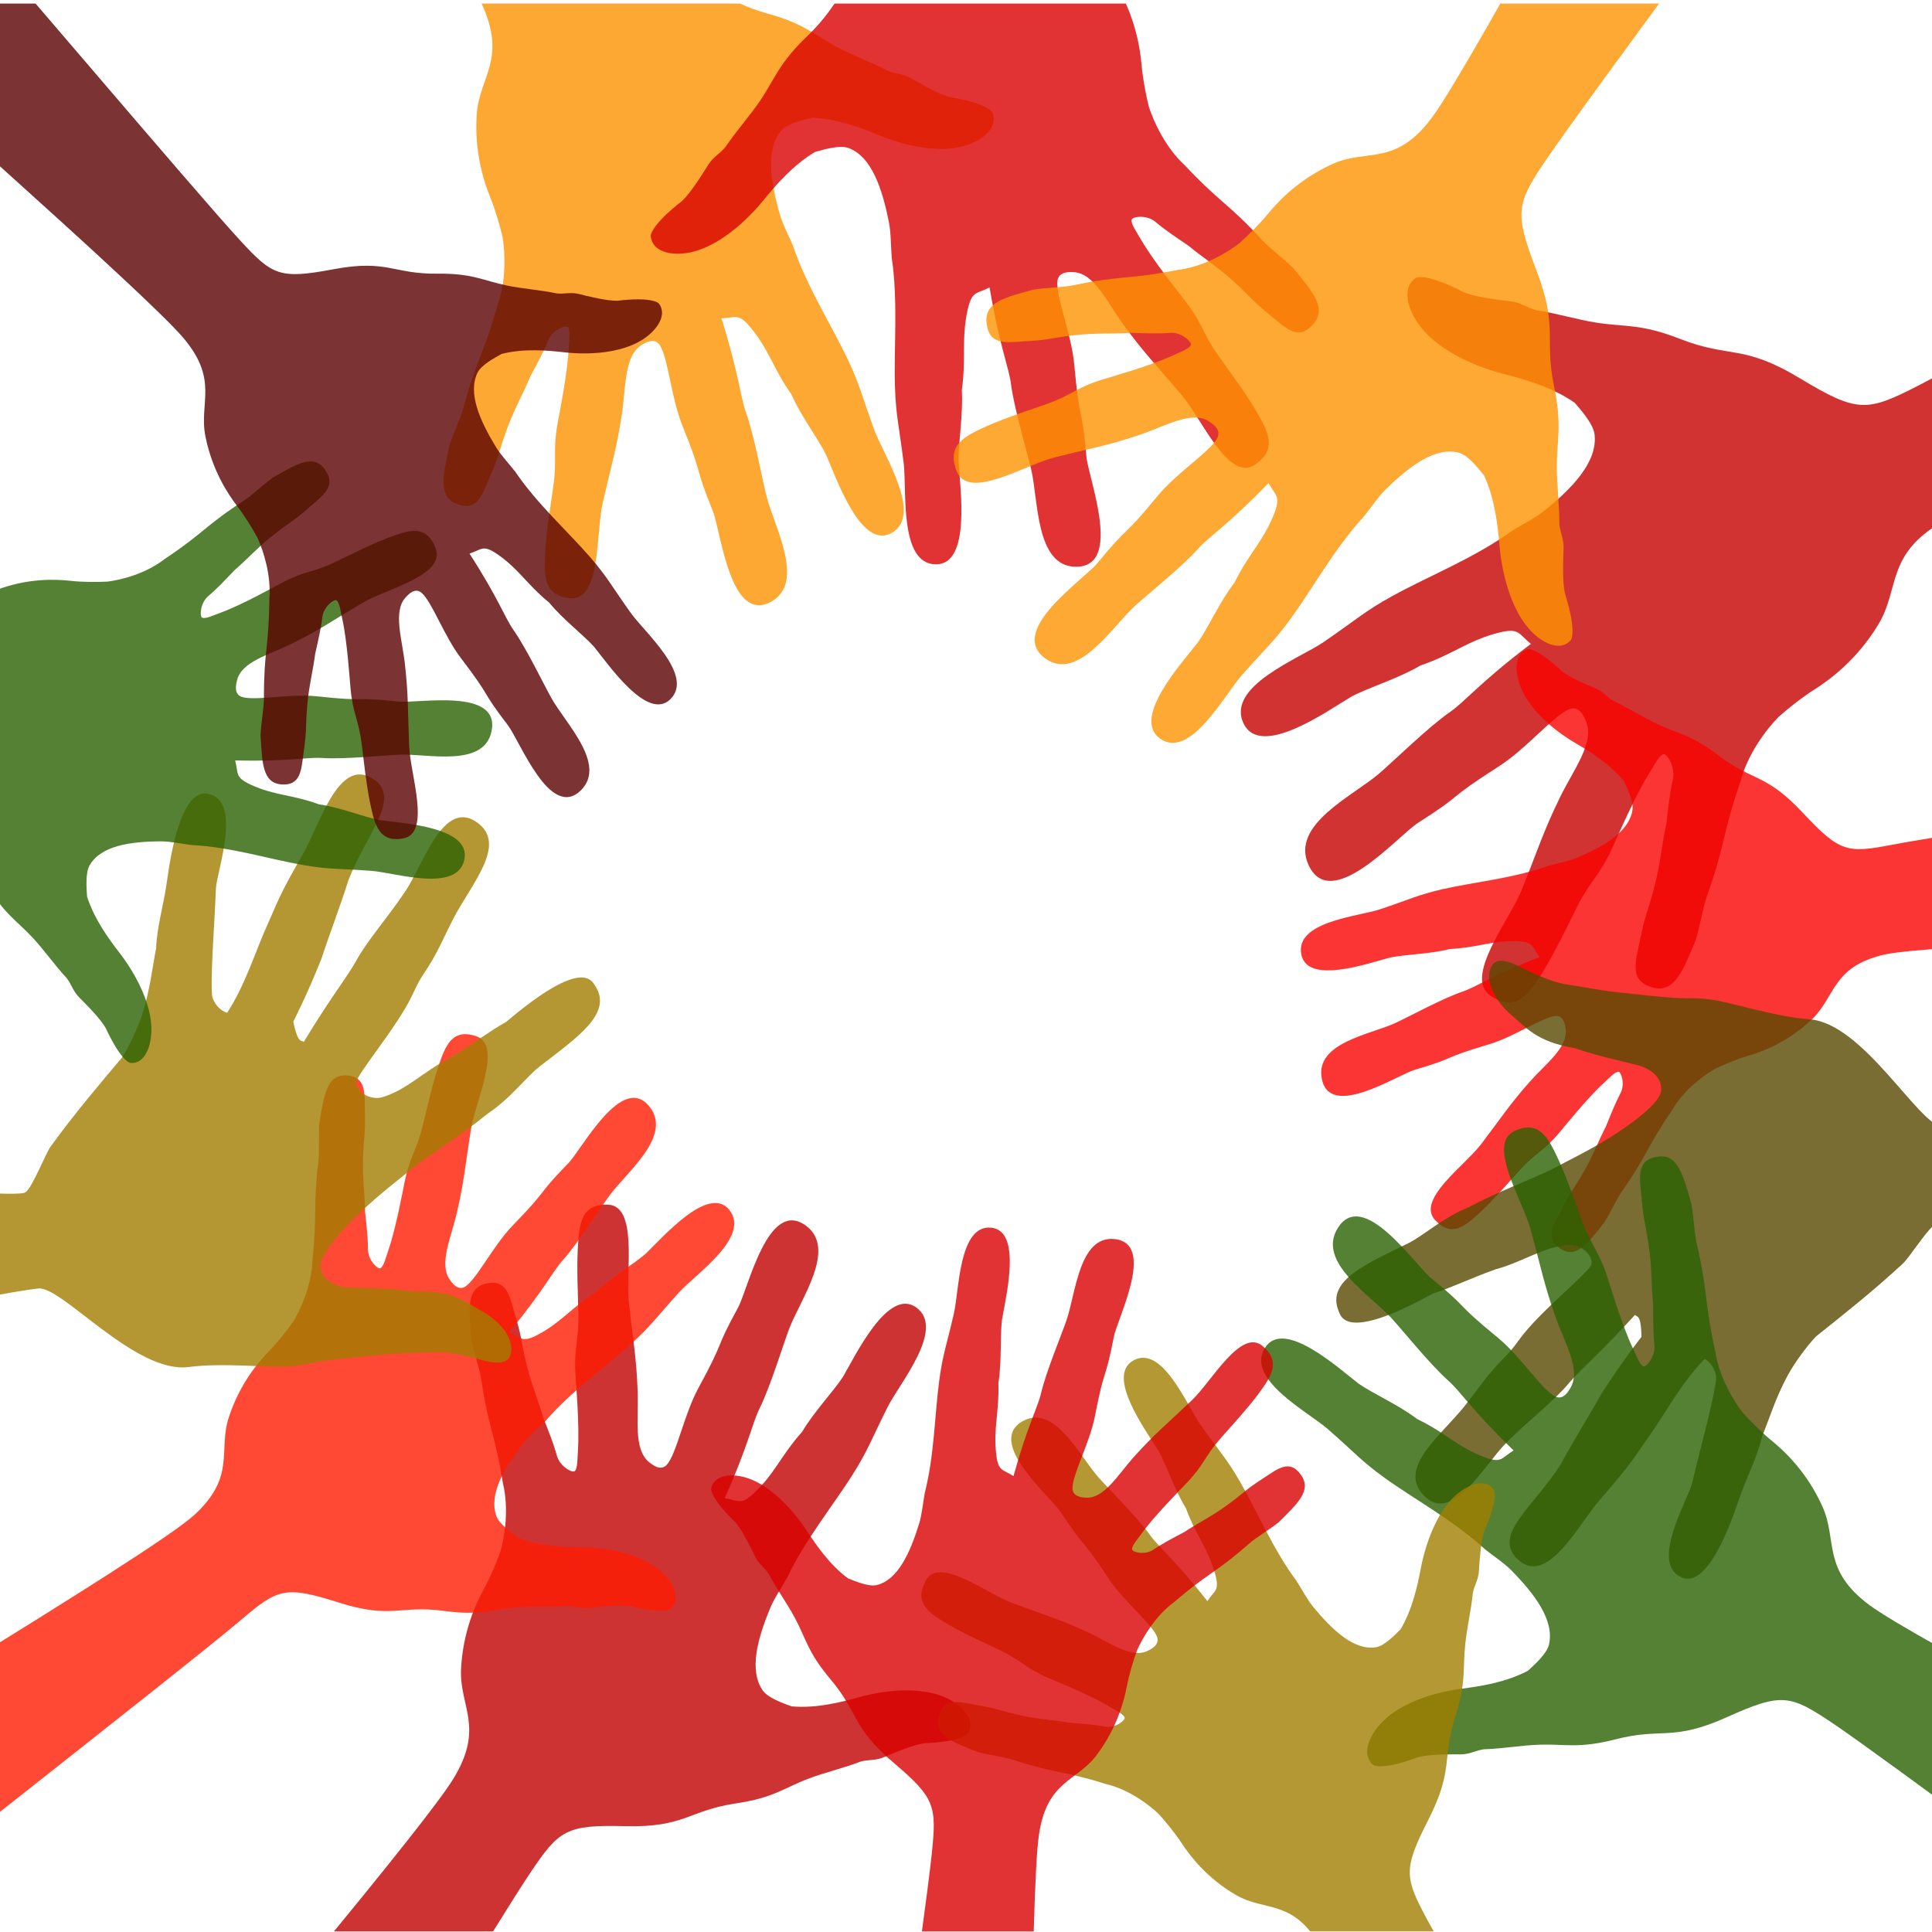 <?xml version="1.0" encoding="utf-8"?>
<!-- Generator: Adobe Illustrator 15.1.0, SVG Export Plug-In  -->
<!DOCTYPE svg PUBLIC "-//W3C//DTD SVG 1.1//EN" "http://www.w3.org/Graphics/SVG/1.1/DTD/svg11.dtd">
<svg version="1.1"
	 xmlns="http://www.w3.org/2000/svg" xmlns:xlink="http://www.w3.org/1999/xlink" xmlns:a="http://ns.adobe.com/AdobeSVGViewerExtensions/3.0/"
	 x="0px" y="0px" width="512px" height="512px" viewBox="205.008 229.449 512 512" enable-background="new 205.008 229.449 512 512"
	 xml:space="preserve">
<defs>
</defs>
<g>
	<defs>
		<rect id="SVGID_1_" x="81.528" y="230.398" width="714.972" height="510.882"/>
	</defs>
	<clipPath id="SVGID_16_">
		<use xlink:href="#SVGID_1_"  overflow="visible"/>
	</clipPath>
	<g opacity="0.8" clip-path="url(#SVGID_16_)">
		<g>
			<defs>
				<rect id="SVGID_15_" x="533.834" y="266.041" width="319.436" height="229.038"/>
			</defs>
			<clipPath id="SVGID_17_">
				<use xlink:href="#SVGID_15_"  overflow="visible"/>
			</clipPath>
			<path clip-path="url(#SVGID_17_)" fill="#C60000" d="M853.27,314.173c-40.521,16.033-119.266,45.43-133.263,53.4
				c-15.298,8.702-11.484,17.826-17.169,27.278c-5.7,9.455-12.938,14.767-17.094,17.391c-3.063,1.932-6.899,4.973-9.384,7.181
				c-3.339,3.417-8.201,9.824-10.154,17.251c-4.993,14.586-3.8,16.132-8.926,30.509c-0.914,2.559-1.821,7.908-2.885,11.409
				c-3.451,8.236-5.688,14.214-11.519,12.52c-6.095-1.768-4.479-6.574-3.315-12.239c1.702-8.277,1.998-7.006,4.101-15.307
				c1.378-5.452,1.76-10.275,2.936-15.769c0.487-4.168,0.921-8.19,1.742-11.813c0.75-3.341-1.612-6.856-2.481-6.679
				c-1.155,0.242-2.534,3.05-3.732,4.962c-3.837,6.081-8.704,17.444-9.912,20.053c-3.377,7.32-5.686,8.362-9.234,15.37
				c-2.385,4.716-5.536,11.422-8.791,16.806c-3.91,6.457-7.178,11.173-13.954,6.997c-7.738-4.774,4.797-20.09,8.083-28.29
				c4.447-11.121,5.616-15.228,10.108-24.465c3.559-7.325,9.233-14.459,6.898-20.127c-0.54-1.296-1.771-4.154-4.271-3.275
				c-4.083,1.44-11.42,10.483-18.891,15.249c-14.295,9.101-8.738,6.909-21.305,14.892c-5.292,3.322-23.084,24.174-29.063,11.225
				c-4.932-10.688,11.769-18.302,18.672-24.231c3.882-3.338,12.966-12.27,18.795-16.32c3.987-2.764,7.965-7.861,21.451-18.077
				c-3.281-2.567-2.982-4.342-8.444-2.975c-8.144,2.023-12.017,5.706-20.818,8.709c-5.879,3.469-13.624,5.785-18.235,8.209
				c-6.409,3.811-24.138,16.543-28.646,7.166c-4.745-9.896,14.814-17.204,21.164-21.548c8.584-5.872,10.856-8.141,18.085-12.14
				c9.708-5.369,21.736-10.039,31.835-17.33c2.884-1.794,6.02-3.299,8.504-5.284c7.624-6.128,14.236-13.025,13.43-20.277
				c-0.314-2.763-3.563-6.445-5.289-8.438c-6.094-4.199-13.237-6.202-18.828-7.626c-8.362-2.124-21.563-7.695-24.944-17.881
				c-0.54-1.64-1.378-5.423,1.604-7.506c0.633-0.445,3.827-0.9,12.871,3.786c1.962,0.761,4.795,1.508,12.408,2.378
				c2.698,0.307,4.338,1.734,6.712,2.331c5.17,0.773,10.861,2.513,15.891,3.297c7.804,1.232,11.626,0.178,22.265,4.336
				c13.293,5.191,16.563,1.256,31.797,10.463c15.24,9.208,17.732,8.826,31.249,1.922c15.271-7.796,80.617-45.346,116.845-65.627
				l0.06,0.053L853.27,314.173z"/>
		</g>
	</g>
	<g opacity="0.8" clip-path="url(#SVGID_16_)">
		<g>
			<defs>
				<rect id="SVGID_14_" x="549.755" y="401.479" width="362.609" height="159.774"/>
			</defs>
			<clipPath id="SVGID_18_">
				<use xlink:href="#SVGID_14_"  overflow="visible"/>
			</clipPath>
			<path clip-path="url(#SVGID_18_)" fill="#F90200" d="M912.365,467.313c-27.012,3.149-49.249,5.732-58.315,7.041
				c-22.854,3.299-135.166,4.554-149.988,8.136c-13.623,3.282-12.594,11.163-18.974,17.184c-6.369,6.009-13.06,8.486-16.817,9.577
				c-2.765,0.804-6.364,2.294-8.749,3.436c-3.277,1.887-8.372,5.731-11.435,11.025c-6.916,10.128-6.317,11.579-13.292,21.518
				c-1.245,1.767-3.065,5.688-4.619,8.153c-4.392,5.569-7.368,9.677-11.51,7.071c-4.33-2.732-2.074-6.074,0.014-10.18
				c3.055-6.001,3.01-4.953,6.374-10.877c2.21-3.895,3.52-7.534,5.575-11.498c1.257-3.109,2.436-6.108,3.816-8.721
				c1.289-2.412,0.199-5.646-0.502-5.699c-0.945-0.077-2.594,1.777-3.918,2.979c-4.241,3.841-10.38,11.502-11.851,13.244
				c-4.146,4.893-6.137,5.178-10.348,9.786c-2.829,3.097-6.667,7.568-10.311,10.983c-4.368,4.103-7.877,7.01-12.225,2.27
				c-4.956-5.408,7.914-14.414,12.17-19.998c5.769-7.575,7.528-10.478,12.93-16.594c4.283-4.847,10.158-9.08,9.546-13.977
				c-0.14-1.114-0.495-3.594-2.607-3.477c-3.443,0.198-11,5.532-17.76,7.521c-12.928,3.819-8.184,3.377-19.548,6.714
				c-4.777,1.379-22.875,13.472-24.763,2.15c-1.558-9.338,12.918-11.478,19.484-14.501c3.688-1.701,12.567-6.557,17.912-8.37
				c3.651-1.241,7.789-4.279,20.332-9.131c-1.993-2.723-1.389-4.017-5.885-4.192c-6.707-0.261-10.46,1.718-17.872,2.057
				c-5.268,1.36-11.722,1.414-15.791,2.248c-5.736,1.5-22.074,7.349-23.579-0.888c-1.583-8.696,15.03-9.947,20.836-11.872
				c7.847-2.605,10.076-3.847,16.488-5.312c8.612-1.964,18.864-2.876,28.178-6.229c2.606-0.743,5.335-1.197,7.668-2.174
				c7.164-3.018,13.709-6.851,14.61-12.629c0.341-2.198-1.396-5.764-2.305-7.679c-3.821-4.606-8.907-7.751-12.914-10.094
				c-5.999-3.513-15.003-10.766-15.474-19.372c-0.075-1.383,0.076-4.485,2.809-5.423c0.581-0.2,3.144,0.163,9.131,5.795
				c1.354,1.03,3.379,2.237,9.064,4.61c2.013,0.845,2.978,2.309,4.682,3.305c3.822,1.749,7.848,4.365,11.556,6.095
				c5.767,2.694,8.927,2.737,16.249,8.327c9.169,6.977,12.511,4.679,22.328,15.186c9.814,10.511,11.809,10.771,23.676,8.477
				c17.041-3.298,134.32-20.576,150.682-23.737c8.45-1.641,25.693-4.322,47.001-7.47L912.365,467.313z"/>
		</g>
	</g>
	<g opacity="0.8" clip-path="url(#SVGID_16_)">
		<g>
			<defs>
				<rect id="SVGID_13_" x="559.139" y="484.065" width="364.6" height="163.769"/>
			</defs>
			<clipPath id="SVGID_19_">
				<use xlink:href="#SVGID_13_"  overflow="visible"/>
			</clipPath>
			<path clip-path="url(#SVGID_19_)" fill="#574900" d="M923.739,536.273c-89.923-9.534-184.85-6.473-204.063-8.251
				c-6.264-0.577-20.911-27.426-35.141-28.448c-9.059-0.646-21.237-4.602-25.693-5.173c-5.454-0.701-5.066-0.168-10.544-0.541
				c-4.883-0.333-7.783-0.76-14.476-1.42c-3.903-0.384-8.418-1.317-12.872-1.984c-3.189-0.479-5.531-1.311-8.541-2.619
				c-4.446-1.923-10.186-5.927-12.13-2.314c-2.173,4.044,1.646,9.901,5.069,12.726c4.17,3.582,6.831,7.251,16.993,8.975
				c5.028,1.747,10.318,2.948,15.193,4.141c0.151,0.037,8.22,1.306,7.677,7.219c-0.305,3.295-8.214,8.979-13.49,12.273
				c-5.693,3.549-10.51,5.824-15.396,8.432c-7.213,3.438-14.186,5.896-22.121,10.089c-7.044,2.898-11.972,7.554-15.978,9.536
				c-11.186,5.535-21.711,9.83-18.502,17.908c0.681,1.711,2.063,8.107,25.002-4.555c4.414-1.355,9.953-4.048,16.632-6.434
				c7.211-1.928,12.753-6.04,19.517-6.505c2.62-0.178,6.174,2.334,5.924,5.035c-0.187,2.016-13.648,12.45-19.113,20.017
				c-3.854,5.325-3.562,3.875-8.376,9.663c-1.18,1.419-4.265,5.639-5.953,7.766c-6.5,8.203-17.987,16.475-11.145,23.83
				c7.534,8.098,15.921-7.726,22.005-13.878c6.306-6.319,12.465-10.813,16.653-15.872c3.847-4.377,7.747-7.387,17.462-18.013
				c0.253,0.79,1.579-0.724,1.678,5.857c0,0-5.097,6.473-10.471,14.854c-3.224,5.778-7.773,13.05-10.952,18.967
				c-7.274,11.419-18.234,18.676-11.357,25.148c7.797,7.33,16.056-9.245,21.722-15.753c8.918-10.243,8.861-10.955,13.215-17.071
				c4.112-5.783,8.537-14.13,14.603-20.307c1.685,0.895,3.035,3.155,3.057,5.165c-0.319,3.261-2.138,10.575-2.743,13.043
				c-0.905,3.719-2.438,9.506-3.621,14.61c-1.006,4.368-11.582,21.694-2.589,25.17c6.234,2.407,11.95-11.765,14.902-20.534
				c2.028-5.988,4.845-11.09,6.208-16.913c1.848-4.486,3.601-10.33,6.788-16.168c1.933-3.55,5.187-7.896,7.52-10.346
				c7.21-5.732,15.246-12.123,22.853-19.151c1.628-1.315,7.02-9.966,9.027-10.728c3.236-1.87,86.123,25.717,157.6,32.751
				c15.18,1.493,29.392,3.079,42.891,4.784L923.739,536.273z"/>
		</g>
	</g>
	<g opacity="0.8" clip-path="url(#SVGID_16_)">
		<g>
			<defs>
				<rect id="SVGID_12_" x="260.024" y="92.283" width="208.35" height="297.562"/>
			</defs>
			<clipPath id="SVGID_20_">
				<use xlink:href="#SVGID_12_"  overflow="visible"/>
			</clipPath>
			<path clip-path="url(#SVGID_20_)" fill="#FE9201" d="M260.024,115.3c20.632,32.632,66.242,101.254,72.656,115.201
				c6.767,14.701-0.692,19.31-1.34,29.339c-0.656,10.036,1.935,17.87,3.645,22.045c1.257,3.09,2.517,7.407,3.216,10.377
				c0.697,4.317,0.991,11.66-1.37,18.169c-3.783,13.413-5.444,13.891-9.028,27.219c-0.641,2.374-2.703,6.789-3.713,9.938
				c-1.67,7.916-3.088,13.515,2.053,15.449c5.37,2.019,6.64-2.385,8.677-7.17c2.979-6.995,2.113-6.227,4.809-13.451
				c1.77-4.746,3.953-8.494,5.9-13.153c1.767-3.323,3.504-6.508,4.755-9.607c1.155-2.861,4.682-4.15,5.223-3.551
				c0.726,0.805,0.301,3.614,0.212,5.669c-0.3,6.55-2.528,17.525-2.976,20.095c-1.265,7.207-0.104,9.223-1.08,16.289
				c-0.659,4.759-1.78,11.387-2.13,17.107c-0.435,6.868-0.451,12.096,6.651,12.724c8.106,0.713,6.744-17.334,8.52-25.132
				c2.412-10.579,3.657-14.219,5.075-23.43c1.126-7.313,0.617-15.627,5.217-18.518c1.059-0.659,3.421-2.08,4.808-0.071
				c2.255,3.274,3.015,13.897,6.063,21.455c5.83,14.45,2.872,9.822,8.014,22.513c2.18,5.314,4.578,30.286,15.568,24.044
				c9.071-5.146,0.716-19.819-1.312-27.925c-1.145-4.555-3.238-16.048-5.447-22.188c-1.513-4.199-1.826-10.101-6.497-24.929
				c3.72-0.091,4.406-1.559,7.713,2.413c4.935,5.923,5.893,10.724,10.812,17.719c2.536,5.745,7.029,11.659,9.179,15.948
				c2.754,6.273,9.24,25.261,17.332,20.835c8.536-4.669-2.07-20.669-4.509-27.309c-3.294-8.979-3.799-11.875-7.058-18.742
				c-4.378-9.217-10.81-19.193-14.488-30.028c-1.2-2.885-2.728-5.695-3.534-8.505c-2.464-8.638-3.789-17.295,0.507-22.174
				c1.635-1.856,5.899-2.779,8.178-3.301c6.619,0.238,12.874,2.652,17.701,4.653c7.208,2.993,19.738,6.097,27.414,0.472
				c1.229-0.901,3.777-3.225,2.652-6.373c-0.233-0.669-2.349-2.746-11.364-4.232c-1.827-0.508-4.284-1.505-10.309-5.013
				c-2.139-1.241-4.065-1.089-6.116-1.94c-4.177-2.249-9.24-4.071-13.321-6.233c-6.356-3.35-8.615-6.198-18.537-8.944
				c-12.4-3.428-12.783-8.087-28.656-9.633c-15.872-1.545-17.501-3.182-23.885-15.601c-7.476-14.552-38.131-81.934-53.942-115.536
				L260.024,115.3z"/>
		</g>
	</g>
	<g opacity="0.8" clip-path="url(#SVGID_16_)">
		<g>
			<defs>
				<rect id="SVGID_11_" x="377.455" width="177.033" height="379.648"/>
			</defs>
			<clipPath id="SVGID_21_">
				<use xlink:href="#SVGID_11_"  overflow="visible"/>
			</clipPath>
			<path clip-path="url(#SVGID_21_)" fill="#DA0000" d="M500.132,0.035c-0.44,20.308-0.857,35.974-1.192,43.395
				c-1.223,27.321-13.849,137.962-13.07,155.987c0.714,16.559,9.543,17.03,14.77,25.727c5.224,8.699,6.513,17.022,6.908,21.623
				c0.295,3.396,1.15,7.9,1.9,10.916c1.373,4.222,4.499,10.968,9.632,15.662c9.604,10.189,11.313,9.804,20.699,20.027
				c1.674,1.824,5.563,4.774,7.933,7.105c5.158,6.295,9.016,10.635,5.292,14.903c-3.905,4.468-7.071,1.13-11.121-2.167
				c-5.915-4.829-4.774-4.559-10.542-9.728c-3.781-3.403-7.476-5.69-11.381-8.926c-3.128-2.116-6.161-4.126-8.719-6.293
				c-2.358-2.005-6.127-1.428-6.334-0.617c-0.282,1.084,1.396,3.397,2.426,5.2c3.296,5.745,10.373,14.516,11.964,16.605
				c4.47,5.861,4.359,8.242,8.502,14.113c2.786,3.956,6.857,9.368,9.822,14.338c3.559,5.96,5.998,10.655-0.096,14.716
				c-6.962,4.637-14.08-12.265-19.287-18.399c-7.05-8.327-9.854-10.988-15.394-18.576c-4.39-6.014-7.778-13.747-13.248-14.073
				c-1.254-0.071-4.033-0.183-4.354,2.302c-0.512,4.052,3.718,13.983,4.464,22.279c1.438,15.867,1.958,10.249,3.203,24.198
				c0.492,5.853,9.883,29.488-2.89,29.292c-10.533-0.161-9.809-17.475-11.723-25.757c-1.082-4.663-4.504-16.028-5.36-22.639
				c-0.582-4.521-3.024-9.982-5.684-25.621c-3.386,1.751-4.675,0.774-5.822,5.972c-1.695,7.758-0.333,12.546-1.527,21.26
				c0.371,6.419-0.934,13.947-0.88,18.862c0.422,6.998,3.359,27.274-5.963,27.28c-9.83,0.005-7.689-19.603-8.565-26.779
				c-1.186-9.699-2.07-12.557-2.314-20.333c-0.323-10.446,0.853-22.589-0.85-34.141c-0.255-3.19-0.183-6.465-0.749-9.393
				c-1.786-8.982-4.59-17.42-10.711-19.686c-2.331-0.86-6.596,0.408-8.883,1.054c-5.84,3.484-10.348,8.734-13.754,12.911
				c-5.112,6.249-14.936,15.21-24.438,13.932c-1.536-0.205-4.886-1.038-5.336-4.424c-0.098-0.713,0.846-3.623,8.268-9.404
				c1.403-1.356,3.154-3.463,6.954-9.589c1.345-2.167,3.148-2.978,4.594-4.759c2.724-4.083,6.432-8.214,9.112-12.167
				c4.16-6.145,4.881-9.819,12.531-17.177c9.563-9.192,7.757-13.574,21.315-22.785c13.554-9.209,14.264-11.482,14.264-25.793
				c0-20.545-7.816-123.546-7.816-143.266c0-8.172,0.03-25.208,0.124-47.205L500.132,0.035z"/>
		</g>
	</g>
	<g opacity="0.8" clip-path="url(#SVGID_16_)">
		<g>
			<defs>
				<rect id="SVGID_10_" x="457.748" y="37.249" width="296.645" height="389.056"/>
			</defs>
			<clipPath id="SVGID_22_">
				<use xlink:href="#SVGID_10_"  overflow="visible"/>
			</clipPath>
			<path clip-path="url(#SVGID_22_)" fill="#FE9301" d="M715.846,37.249c-30.212,46.088-40.677,64.028-56.004,90.246
				c-13.519,23.136-64.851,119.011-75.375,133.144c-9.669,12.975-17.075,8.186-26.08,12.162
				c-8.998,3.983-14.616,9.958-17.463,13.451c-2.104,2.572-5.274,5.708-7.534,7.71c-3.426,2.62-9.663,6.247-16.392,7.041
				c-13.365,2.624-14.547,1.304-27.746,4.082c-2.355,0.49-7.132,0.597-10.318,1.102c-7.636,2.078-13.136,3.324-12.467,8.959
				c0.704,5.894,5.104,5.058,10.184,4.754c7.437-0.435,6.372-0.886,13.869-1.702c4.932-0.531,9.181-0.214,14.106-0.548
				c3.702,0.124,7.259,0.272,10.518,0.015c3.011-0.246,5.738,2.433,5.462,3.208c-0.366,1.038-2.991,1.93-4.817,2.781
				c-5.824,2.719-16.366,5.668-18.801,6.432c-6.827,2.126-8.049,4.117-14.63,6.444c-4.429,1.559-10.689,3.565-15.821,5.844
				c-6.149,2.739-10.698,5.113-7.992,11.969c3.084,7.823,18.117-1.68,25.698-3.604c10.279-2.598,14.012-3.113,22.655-6.01
				c6.857-2.291,13.843-6.568,18.447-3.629c1.056,0.673,3.368,2.212,2.259,4.414c-1.811,3.578-10.688,9.138-15.852,15.41
				c-9.87,11.994-7.202,7.152-15.876,17.703c-3.612,4.446-24.186,18.073-13.743,25.392c8.606,6.039,17.527-8.39,23.625-13.974
				c3.436-3.142,12.449-10.331,16.771-15.183c2.949-3.311,7.929-6.302,18.663-17.401c1.786,3.405,3.364,3.366,1.438,8.243
				c-2.889,7.272-6.621,10.348-10.448,18.1c-3.823,4.969-6.897,11.832-9.638,15.776c-4.191,5.411-17.7,20.097-10.163,25.558
				c7.949,5.763,16.988-11.363,21.64-16.65c6.284-7.15,8.571-8.942,13.036-15.095c5.999-8.257,11.718-18.769,19.443-27.122
				c1.948-2.428,3.691-5.128,5.763-7.162c6.371-6.221,13.274-11.403,19.476-9.658c2.354,0.667,5.109,4.191,6.603,6.058
				c2.816,6.233,3.577,13.121,4.044,18.5c0.696,8.043,3.729,21.048,12.121,25.583c1.343,0.726,4.522,2.016,6.743-0.458
				c0.472-0.526,1.305-3.426-1.525-12.456c-0.393-1.918-0.649-4.648-0.359-11.828c0.104-2.539-0.911-4.255-1.109-6.541
				c0.043-4.894-0.688-10.409-0.676-15.172c0.003-7.409,1.435-10.803-0.718-21.239c-2.68-13.029,1.186-15.518-4.729-30.912
				c-5.904-15.387-5.238-17.64,2.627-29.22c11.283-16.623,70.869-96.547,81.705-112.504c16.705-24.614,24.599-36.236,57.927-94.118
				L715.846,37.249z"/>
		</g>
	</g>
	<g opacity="0.8" clip-path="url(#SVGID_16_)">
		<g>
			<defs>
				<rect id="SVGID_9_" x="243.315" y="548.693" width="218.812" height="280.756"/>
			</defs>
			<clipPath id="SVGID_23_">
				<use xlink:href="#SVGID_9_"  overflow="visible"/>
			</clipPath>
			<path clip-path="url(#SVGID_23_)" fill="#C20000" d="M243.315,802.114c24.984-30.657,74.265-88.86,81.881-101.35
				c8.314-13.646,1.505-19.083,1.997-29.021c0.493-9.94,3.924-17.338,6.078-21.248c1.591-2.883,3.314-6.972,4.334-9.81
				c1.175-4.165,2.295-11.35,0.709-18.04c-2.211-13.645-3.79-14.311-5.807-27.855c-0.355-2.414-1.892-7.006-2.531-10.215
				c-0.745-7.989-1.507-13.671,3.768-14.95c5.51-1.342,6.263,3.145,7.723,8.093c2.144,7.243,1.375,6.375,3.21,13.811
				c1.206,4.883,2.929,8.83,4.314,13.651c1.371,3.477,2.714,6.821,3.592,10.02c0.806,2.952,4.133,4.645,4.738,4.117
				c0.802-0.707,0.703-3.517,0.847-5.551c0.445-6.478-0.504-17.536-0.658-20.123c-0.425-7.236,0.942-9.08,0.779-16.153
				c-0.107-4.754-0.455-11.407-0.164-17.078c0.353-6.803,0.927-11.95,7.986-11.712c8.052,0.28,4.67,17.863,5.537,25.743
				c1.178,10.692,1.989,14.429,2.345,23.667c0.286,7.321-1.161,15.436,3.039,18.83c0.963,0.777,3.132,2.46,4.721,0.65
				c2.581-2.947,4.534-13.306,8.383-20.37c7.366-13.511,3.938-9.314,10.424-21.178c2.749-4.963,7.928-29.233,18.036-21.77
				c8.338,6.152-1.531,19.578-4.445,27.308c-1.644,4.343-5.001,15.395-7.869,21.166c-1.961,3.944-2.941,9.714-9.205,23.73
				c3.65,0.541,4.153,2.065,7.856-1.444c5.523-5.225,7.003-9.835,12.638-16.12c3.146-5.344,8.23-10.613,10.829-14.579
				c3.416-5.844,11.95-23.729,19.405-18.407c7.86,5.62-4.376,20.08-7.524,26.32c-4.255,8.433-5.083,11.223-9.062,17.584
				c-5.343,8.535-12.795,17.576-17.641,27.782c-1.505,2.701-3.326,5.276-4.435,7.94c-3.404,8.206-5.686,16.554-2.01,21.875
				c1.401,2.02,5.491,3.443,7.673,4.229c6.533,0.566,12.96-1.062,17.925-2.447c7.438-2.077,20.108-3.618,27.02,2.843
				c1.114,1.034,3.351,3.622,1.893,6.584c-0.31,0.632-2.619,2.418-11.66,2.797c-1.853,0.278-4.382,0.961-10.705,3.685
				c-2.239,0.967-4.118,0.58-6.229,1.174c-4.372,1.705-9.551,2.893-13.814,4.525c-6.62,2.532-9.168,5.063-19.24,6.558
				c-12.576,1.883-13.485,6.422-29.271,6.025c-15.781-0.392-17.57,1.023-25.253,12.467c-8.674,12.928-44.065,71.516-63.906,103.581
				l-0.071-0.01L243.315,802.114z"/>
		</g>
	</g>
	<g opacity="0.8" clip-path="url(#SVGID_16_)">
		<g>
			<defs>
				<rect id="SVGID_8_" x="73.024" y="503.506" width="326.567" height="287.52"/>
			</defs>
			<clipPath id="SVGID_24_">
				<use xlink:href="#SVGID_8_"  overflow="visible"/>
			</clipPath>
			<path clip-path="url(#SVGID_24_)" fill="#FF1C01" d="M73.024,753.869c23.24-17.053,42.374-31.074,50.05-37.035
				c19.34-15.008,121.786-75.03,133.631-86.09c10.878-10.15,6.059-16.854,8.949-25.712c2.895-8.855,7.816-14.637,10.728-17.61
				c2.144-2.183,4.713-5.438,6.337-7.734c2.081-3.455,4.866-9.654,5.078-16.113c1.362-12.917,0.102-13.935,1.61-26.715
				c0.271-2.271,0.013-6.825,0.232-9.899c1.29-7.41,2.002-12.745,7.086-12.521c5.312,0.238,4.887,4.485,4.988,9.344
				c0.153,7.108-0.328,6.125-0.505,13.321c-0.109,4.737,0.482,8.761,0.548,13.479c0.375,3.504,0.77,6.882,0.776,10
				c0.006,2.883,2.598,5.286,3.271,4.965c0.901-0.424,1.505-2.989,2.129-4.79c2-5.74,3.867-15.993,4.363-18.359
				c1.397-6.658,3.089-7.975,4.679-14.4c1.075-4.333,2.398-10.44,4.063-15.484c1.988-6.062,3.779-10.564,10.099-8.493
				c7.209,2.362-0.173,17.375-1.334,24.731c-1.565,9.975-1.757,13.56-3.709,22.002c-1.541,6.694-4.852,13.652-1.886,17.823
				c0.676,0.961,2.222,3.045,4.103,1.826c3.063-1.984,7.378-10.839,12.602-16.215c9.985-10.277,5.849-7.381,14.639-16.403
				c3.705-3.771,14.361-24.35,21.66-14.956c6.019,7.755-6.207,17.305-10.743,23.519c-2.556,3.502-8.312,12.605-12.325,17.074
				c-2.745,3.054-5.047,8.011-14.167,19.041c3.165,1.448,3.248,2.953,7.462,0.753c6.277-3.273,8.748-7.056,15.387-11.253
				c4.158-4.007,10.061-7.439,13.378-10.339c4.526-4.385,16.648-18.316,22.076-11.545c5.724,7.146-8.897,17.005-13.278,21.816
				c-5.924,6.508-7.361,8.81-12.524,13.516c-6.932,6.316-15.896,12.526-22.792,20.489c-2.022,2.044-4.302,3.896-5.962,6.013
				c-5.093,6.519-9.208,13.474-7.197,19.248c0.764,2.191,4.111,4.552,5.885,5.841c5.774,2.22,11.983,2.438,16.815,2.49
				c7.233,0.079,19.063,2.007,23.729,9.661c0.746,1.229,2.131,4.158,0.083,6.453c-0.434,0.484-2.962,1.493-11.227-0.539
				c-1.747-0.228-4.197-0.278-10.583,0.531c-2.267,0.275-3.869-0.564-5.92-0.586c-4.374,0.4-9.35,0.116-13.603,0.463
				c-6.61,0.55-9.537,2.172-19.009,0.885c-11.836-1.601-13.772,2.265-27.949-2.233c-14.172-4.502-16.127-3.694-25.895,4.638
				c-14.007,11.958-113.129,89.292-126.584,100.772c-6.952,5.938-21.456,17.427-39.461,31.487L73.024,753.869z"/>
		</g>
	</g>
	<g opacity="0.8" clip-path="url(#SVGID_16_)">
		<g>
			<defs>
				<rect id="SVGID_7_" x="8.034" y="434.677" width="355.976" height="169.331"/>
			</defs>
			<clipPath id="SVGID_25_">
				<use xlink:href="#SVGID_7_"  overflow="visible"/>
			</clipPath>
			<path clip-path="url(#SVGID_25_)" fill="#A17D00" d="M13.468,604.008c89.987-8.797,182.506-30.957,201.684-33.097
				c6.25-0.702,25.702,22.678,39.852,20.809c9.005-1.191,21.696,0.225,26.179-0.107c5.476-0.418,4.993-0.86,10.442-1.603
				c4.849-0.667,7.779-0.825,14.465-1.532c3.901-0.407,8.502-0.399,12.99-0.651c3.225-0.175,5.681,0.171,8.883,0.845
				c4.725,0.993,11.108,3.755,12.328-0.181c1.37-4.406-3.49-9.377-7.376-11.455c-4.772-2.674-8.07-5.735-18.367-5.371
				c-5.264-0.7-10.674-0.807-15.686-0.996c-0.152-0.004-8.306,0.38-8.892-5.528c-0.326-3.286,6.351-10.46,10.907-14.752
				c4.907-4.638,9.205-7.842,13.5-11.382c6.429-4.832,12.796-8.649,19.786-14.362c6.352-4.263,10.316-9.819,13.858-12.573
				c9.926-7.694,19.44-14.028,14.761-21.299c-0.991-1.543-3.555-7.537-23.656,9.513c-4.075,2.217-9,5.976-15.093,9.67
				c-6.711,3.341-11.369,8.491-17.909,10.317c-2.545,0.697-6.492-1.044-6.765-3.746c-0.199-2.016,11.027-14.967,14.958-23.486
				c2.761-6,2.752-4.522,6.386-11.166c0.887-1.632,3.111-6.389,4.365-8.82c4.818-9.356,14.521-19.786,6.413-25.625
				c-8.923-6.415-14.153,10.789-18.946,18.061c-4.991,7.466-10.173,13.112-13.334,18.925c-2.937,5.069-6.188,8.807-13.717,21.186
				c-0.391-0.72-1.415,1.035-2.751-5.398c0,0,3.777-7.38,7.462-16.688c2.058-6.317,5.147-14.363,7.15-20.809
				c4.965-12.668,14.343-21.995,6.372-26.955c-9.034-5.619-13.994,12.31-18.317,19.834c-6.804,11.843-6.619,12.528-9.731,19.407
				c-2.938,6.5-5.697,15.585-10.475,22.868c-1.819-0.546-3.577-2.488-3.976-4.455c-0.303-3.258,0.098-10.797,0.224-13.346
				c0.183-3.825,0.592-9.81,0.779-15.059c0.167-4.481,7.256-23.61-2.227-25.205c-6.569-1.103-9.486,13.954-10.729,23.148
				c-0.851,6.278-2.646,11.853-2.883,17.839c-0.961,4.773-1.574,10.86-3.596,17.226c-1.222,3.874-3.591,8.793-5.409,11.663
				c-5.988,7.079-12.663,14.97-18.789,23.395c-1.349,1.617-5,11.189-6.828,12.342c-2.816,2.489-89.325-7.833-160.762-0.302
				c-15.161,1.598-29.402,2.911-42.964,3.963L13.468,604.008z"/>
		</g>
	</g>
	<g opacity="0.8" clip-path="url(#SVGID_16_)">
		<g>
			<defs>
				<rect id="SVGID_6_" x="539.23" y="528.239" width="278.467" height="231.864"/>
			</defs>
			<clipPath id="SVGID_26_">
				<use xlink:href="#SVGID_6_"  overflow="visible"/>
			</clipPath>
			<path clip-path="url(#SVGID_26_)" fill="#2A6201" d="M817.697,719.127c-33.242-18.181-105.109-55.316-117.222-64.281
				c-12.778-9.456-8.43-17.189-12.551-26.265c-4.114-9.074-10.037-14.613-13.483-17.408c-2.54-2.069-5.653-5.211-7.653-7.454
				c-2.625-3.419-6.317-9.675-7.304-16.53c-2.957-13.585-1.735-14.833-4.843-28.243c-0.554-2.39-0.813-7.269-1.404-10.514
				c-2.248-7.741-3.629-13.33-9.01-12.455c-5.636,0.917-4.679,5.389-4.22,10.578c0.668,7.586,1.063,6.484,2.091,14.128
				c0.679,5.025,0.521,9.381,0.999,14.415c0.015,3.779-0.011,7.427,0.342,10.751c0.34,3.07-2.138,5.953-2.894,5.702
				c-1.012-0.34-1.951-3.003-2.83-4.843c-2.805-5.861-5.986-16.545-6.805-19.012c-2.262-6.915-4.214-8.092-6.663-14.748
				c-1.656-4.478-3.78-10.817-6.142-15.984c-2.839-6.204-5.263-10.777-11.751-7.784c-7.404,3.416,2.22,18.484,4.312,26.168
				c2.841,10.43,3.462,14.23,6.524,22.974c2.436,6.941,6.775,13.935,4.106,18.748c-0.606,1.104-2.013,3.521-4.158,2.461
				c-3.495-1.731-9.123-10.626-15.316-15.691c-11.839-9.701-7.099-7.139-17.512-15.652c-4.389-3.547-18.15-24.134-24.826-13.208
				c-5.499,9.005,8.638,17.643,14.201,23.698c3.129,3.409,10.33,12.39,15.124,16.643c3.278,2.91,6.316,7.901,17.319,18.507
				c-3.201,1.939-3.113,3.56-7.856,1.74c-7.072-2.699-10.154-6.423-17.718-10.069c-4.894-3.744-11.579-6.66-15.454-9.335
				c-5.337-4.104-19.872-17.427-24.856-9.533c-5.268,8.32,11.468,16.993,16.697,21.574c7.063,6.187,8.864,8.46,14.918,12.828
				c8.126,5.858,18.392,11.357,26.668,18.971c2.399,1.924,5.045,3.611,7.063,5.662c6.185,6.309,11.384,13.198,9.919,19.595
				c-0.558,2.436-3.845,5.371-5.588,6.956c-5.882,3.087-12.474,4.101-17.616,4.759c-7.688,0.984-20.066,4.521-24.133,13.249
				c-0.655,1.404-1.784,4.699,0.662,6.889c0.52,0.461,3.332,1.221,11.896-1.975c1.826-0.469,4.435-0.821,11.334-0.768
				c2.443,0.02,4.051-1.077,6.239-1.353c4.696-0.124,9.968-1.053,14.539-1.203c7.103-0.245,10.411,1.11,20.348-1.438
				c12.416-3.188,14.933,0.683,29.499-5.873c14.565-6.563,16.749-5.953,28.119,1.697c13.334,8.972,71.566,52.469,101.068,73.903
				L817.697,719.127z"/>
		</g>
	</g>
	<g opacity="0.8" clip-path="url(#SVGID_16_)">
		<g>
			<defs>
				<rect id="SVGID_5_" x="449.196" y="589.271" width="219.908" height="318.304"/>
			</defs>
			<clipPath id="SVGID_27_">
				<use xlink:href="#SVGID_5_"  overflow="visible"/>
			</clipPath>
			<path clip-path="url(#SVGID_27_)" fill="#A07E00" d="M627.362,907.575c-8.169-16.085-14.412-28.535-17.262-34.489
				c-10.492-21.921-47.007-114.143-55.17-127.895c-7.503-12.638-14.611-9.06-22.34-13.526c-7.739-4.476-12.238-10.407-14.482-13.83
				c-1.647-2.526-4.208-5.664-6.06-7.684c-2.839-2.694-8.117-6.58-14.098-7.953c-11.787-3.687-12.965-2.617-24.596-6.421
				c-2.071-0.677-6.355-1.245-9.182-2.018c-6.675-2.612-11.516-4.286-10.392-9.292c1.178-5.237,5.063-4.045,9.608-3.267
				c6.648,1.131,5.648,1.425,12.328,2.895c4.383,0.963,8.235,1.107,12.646,1.897c3.334,0.252,6.552,0.468,9.465,1.024
				c2.686,0.515,5.388-1.626,5.214-2.351c-0.234-0.97-2.521-2.032-4.083-2.985c-4.99-3.018-14.198-6.717-16.32-7.637
				c-5.953-2.588-6.869-4.503-12.57-7.245c-3.841-1.85-9.295-4.265-13.697-6.829c-5.28-3.072-9.156-5.654-6.088-11.561
				c3.498-6.735,16.155,3.302,22.797,5.779c9.009,3.358,12.325,4.19,19.83,7.651c5.962,2.742,11.851,7.285,16.271,5.091
				c1.008-0.503,3.235-1.659,2.438-3.751c-1.301-3.396-8.767-9.279-12.834-15.431c-7.775-11.781-5.824-7.148-12.648-17.508
				c-2.838-4.355-20.094-18.652-10.023-24.21c8.309-4.587,15.004,9.287,19.974,14.911c2.803,3.166,10.25,10.526,13.688,15.318
				c2.35,3.278,6.551,6.459,15.185,17.507c1.916-2.884,3.335-2.691,2.053-7.272c-1.921-6.834-5-9.965-7.718-17.32
				c-2.982-4.853-5.114-11.332-7.218-15.154c-3.264-5.282-14.062-19.833-6.774-24.004c7.686-4.399,14.234,11.899,17.933,17.123
				c4.988,7.059,6.88,8.894,10.331,14.873c4.636,8.024,8.812,18.052,14.984,26.331c1.537,2.385,2.852,4.977,4.522,7.016
				c5.162,6.229,10.895,11.574,16.633,10.619c2.182-0.369,4.99-3.271,6.508-4.8c3.111-5.336,4.434-11.458,5.35-16.251
				c1.38-7.169,5.306-18.574,13.279-21.824c1.284-0.526,4.259-1.376,6.027,1.082c0.378,0.513,0.865,3.212-2.524,11.05
				c-0.528,1.692-1.019,4.121-1.42,10.606c-0.144,2.302-1.212,3.74-1.606,5.779c-0.412,4.416-1.584,9.301-2.018,13.594
				c-0.68,6.666,0.299,9.863-2.607,19.043c-3.625,11.47-0.374,14.09-7.119,27.355c-6.751,13.267-6.35,15.355-0.351,26.556
				c8.615,16.08,57.919,93.17,66.188,108.604c3.424,6.392,10.541,19.732,19.69,36.992L627.362,907.575z"/>
		</g>
	</g>
	<g opacity="0.8" clip-path="url(#SVGID_16_)">
		<g>
			<defs>
				<rect id="SVGID_4_" x="393.459" y="554.771" width="157.338" height="394.481"/>
			</defs>
			<clipPath id="SVGID_28_">
				<use xlink:href="#SVGID_4_"  overflow="visible"/>
			</clipPath>
			<path clip-path="url(#SVGID_28_)" fill="#DA0000" d="M471.192,949.252c4.313-49.568,4.979-68.28,5.979-95.648
				c0.876-24.146,0.842-122.104,3.16-137.872c2.116-14.472,9.923-14.031,15.299-21.168c5.373-7.137,7.262-14.326,8.026-18.329
				c0.567-2.956,1.731-6.828,2.664-9.4c1.579-3.585,4.938-9.213,9.868-12.839c9.358-8.023,10.834-7.524,19.995-15.597
				c1.639-1.438,5.33-3.653,7.618-5.476c5.1-5.034,8.884-8.473,5.997-12.582c-3.018-4.299-6.111-1.677-9.964,0.832
				c-5.635,3.669-4.612,3.545-10.143,7.534c-3.631,2.613-7.083,4.274-10.803,6.735c-2.947,1.557-5.788,3.029-8.233,4.688
				c-2.251,1.537-5.509,0.662-5.621-0.066c-0.147-0.979,1.537-2.851,2.608-4.335c3.414-4.73,10.427-11.751,12.007-13.435
				c4.458-4.717,4.578-6.819,8.745-11.581c2.815-3.202,6.876-7.566,9.935-11.644c3.659-4.897,6.222-8.78,1.235-12.94
				c-5.693-4.743-13.477,9.419-18.603,14.307c-6.947,6.628-9.652,8.698-15.204,14.824c-4.404,4.866-8.071,11.336-12.911,11.091
				c-1.108-0.049-3.559-0.226-3.613-2.441c-0.089-3.609,4.525-11.923,5.938-19.139c2.694-13.805,2.642-8.819,4.997-20.951
				c0.965-5.095,11.352-24.953,0.114-26.014c-9.272-0.871-10.197,14.399-12.628,21.5c-1.375,3.992-5.416,13.65-6.758,19.373
				c-0.922,3.914-3.562,8.475-7.306,21.951c-2.825-1.861-4.045-1.124-4.579-5.804c-0.794-6.977,0.837-11.055,0.578-18.823
				c0.91-5.601,0.441-12.345,0.934-16.657c1.009-6.11,5.422-23.636-2.766-24.542c-8.639-0.954-8.528,16.483-9.952,22.706
				c-1.921,8.403-2.957,10.823-3.867,17.638c-1.235,9.143-1.302,19.921-3.844,29.912c-0.509,2.768-0.742,5.659-1.507,8.178
				c-2.38,7.716-5.607,14.86-11.187,16.258c-2.126,0.533-5.755-0.995-7.707-1.786c-4.817-3.617-8.305-8.67-10.92-12.67
				c-3.921-5.979-11.744-14.8-20.212-14.595c-1.357,0.033-4.382,0.443-5.083,3.373c-0.149,0.621,0.416,3.261,6.41,9.059
				c1.116,1.33,2.458,3.352,5.245,9.096c0.985,2.035,2.498,2.923,3.606,4.617c2.024,3.854,4.906,7.841,6.896,11.571
				c3.103,5.801,3.401,9.101,9.463,16.302c7.568,8.998,5.582,12.674,16.659,22.067c11.071,9.403,11.493,11.469,10.199,24.045
				c-1.859,18.051-14.975,107.219-16.759,124.543c-2.75,26.728-4.052,39.356-5.856,99.535L471.192,949.252z"/>
		</g>
	</g>
	<g opacity="0.8" clip-path="url(#SVGID_16_)">
		<g>
			<defs>
				<rect id="SVGID_3_" x="0.001" y="346.085" width="335.45" height="165.071"/>
			</defs>
			<clipPath id="SVGID_29_">
				<use xlink:href="#SVGID_3_"  overflow="visible"/>
			</clipPath>
			<path clip-path="url(#SVGID_29_)" fill="#2A6201" d="M9.566,346.085c17.439,4.033,30.882,7.218,37.223,8.852
				c23.355,6.012,116.55,37.407,132.242,39.915c14.414,2.305,16.395-5.734,24.831-8.981c8.443-3.251,15.854-2.951,19.892-2.492
				c2.986,0.337,7.021,0.353,9.753,0.201c3.894-0.497,10.275-2.171,15.241-6.057c10.506-7.004,10.482-8.654,20.98-15.451
				c1.87-1.217,5.109-4.274,7.545-6.029c6.351-3.62,10.789-6.393,13.807-2.207c3.153,4.389-0.291,6.71-3.857,9.843
				c-5.228,4.577-4.788,3.574-10.281,7.955c-3.609,2.872-6.247,5.861-9.735,8.875c-2.383,2.5-4.658,4.933-6.988,6.895
				c-2.155,1.809-2.325,5.377-1.666,5.718c0.886,0.449,3.184-0.686,4.922-1.308c5.546-2.002,14.373-6.945,16.46-8.038
				c5.857-3.059,7.893-2.531,13.7-5.29c3.911-1.861,9.308-4.635,14.126-6.471c5.778-2.21,10.262-3.612,12.679,2.721
				c2.753,7.234-13.096,10.755-19.323,14.446c-8.442,5-11.242,7.104-18.772,10.839c-5.977,2.962-13.256,4.693-14.511,9.67
				c-0.292,1.136-0.885,3.677,1.202,4.417c3.406,1.199,12.729-0.917,20.021-0.125c13.945,1.52,9.189,0.034,21.449,1.381
				c5.135,0.596,27.208-3.811,24.756,7.9c-2.02,9.658-16.828,5.892-24.321,6.174c-4.212,0.164-14.633,1.281-20.49,0.884
				c-4-0.275-9.151,0.999-23.116,0.642c0.899,3.432-0.176,4.44,4.107,6.425c6.387,2.952,10.765,2.549,18.069,5.207
				c5.601,0.808,11.866,3.355,16.114,4.186c6.118,0.86,24.131,1.786,22.467,10.358c-1.748,9.042-18.287,3.571-24.632,3.092
				c-8.574-0.646-11.199-0.337-17.953-1.508c-9.072-1.569-19.334-4.818-29.608-5.323c-2.797-0.333-5.609-0.986-8.235-0.986
				c-8.067,0.033-15.847,1.107-18.904,6.327c-1.16,1.991-0.824,6.14-0.672,8.363c1.956,5.989,5.687,11.082,8.674,14.961
				c4.478,5.811,10.453,16.455,7.653,24.966c-0.449,1.369-1.768,4.308-4.775,4.115c-0.633-0.037-2.973-1.422-6.633-9.285
				c-0.92-1.538-2.422-3.521-7.027-8.107c-1.629-1.624-2.008-3.432-3.283-5.078c-3.038-3.24-5.936-7.387-8.867-10.558
				c-4.559-4.925-7.598-6.243-12.579-14.598c-6.223-10.44-10.327-9.563-15.843-23.68c-5.526-14.117-7.361-15.175-19.708-17.733
				c-17.726-3.675-107.982-14.897-124.996-18.423c-7.057-1.466-21.741-4.541-40.704-8.558L9.566,346.085z"/>
		</g>
	</g>
	<g opacity="0.8" clip-path="url(#SVGID_16_)">
		<g>
			<defs>
				<rect id="SVGID_2_" x="84.398" y="127.786" width="299.987" height="324.037"/>
			</defs>
			<clipPath id="SVGID_30_">
				<use xlink:href="#SVGID_2_"  overflow="visible"/>
			</clipPath>
			<path clip-path="url(#SVGID_30_)" fill="#5A0000" d="M84.398,158.247c34.362,36.033,47.962,48.858,67.847,67.649
				c17.541,16.572,91.074,80.931,101.387,93.144c9.47,11.209,4.006,17.166,5.833,26.154c1.824,8.992,5.974,15.228,8.474,18.472
				c1.847,2.395,3.986,5.87,5.311,8.309c1.642,3.622,3.659,10.007,3.137,16.333c-0.123,12.765-1.467,13.611-1.435,26.25
				c0,2.256-0.76,6.667-0.895,9.692c0.425,7.387,0.519,12.677,5.499,13.07c5.213,0.403,5.274-3.793,5.927-8.523
				c0.951-6.913,0.373-6.013,1.011-13.061c0.423-4.628,1.448-8.478,2.047-13.072c0.765-3.381,1.529-6.622,1.89-9.667
				c0.333-2.814,3.123-4.846,3.742-4.456c0.833,0.524,1.137,3.102,1.544,4.937c1.301,5.838,1.965,16.06,2.187,18.436
				c0.611,6.666,2.117,8.143,2.947,14.609c0.555,4.353,1.159,10.473,2.21,15.597c1.26,6.15,2.497,10.756,8.892,9.496
				c7.306-1.439,1.79-16.971,1.496-24.288c-0.408-9.915-0.186-13.441-1.139-21.906c-0.755-6.72-3.196-13.909,0.163-17.623
				c0.773-0.851,2.514-2.704,4.217-1.283c2.762,2.307,5.97,11.458,10.459,17.332c8.58,11.229,4.884,7.908,12.432,17.767
				c3.19,4.119,11.268,25.482,19.451,17.186c6.747-6.841-4.108-17.623-7.833-24.229c-2.093-3.727-6.688-13.304-10.101-18.143
				c-2.325-3.305-4.017-8.421-11.667-20.275c3.25-1.04,3.497-2.495,7.363,0.153c5.755,3.952,7.742,7.937,13.747,12.833
				c3.604,4.416,8.97,8.468,11.884,11.695c3.921,4.826,14.18,19.87,20.233,13.915c6.393-6.277-6.764-17.659-10.499-22.879
				c-5.041-7.06-6.179-9.481-10.687-14.69c-6.053-6.993-14.101-14.134-19.925-22.733c-1.745-2.231-3.763-4.313-5.144-6.583
				c-4.231-6.97-7.471-14.246-4.852-19.638c0.997-2.049,4.53-3.95,6.406-4.988c5.876-1.478,11.964-0.944,16.684-0.415
				c7.061,0.799,18.821,0.333,24.232-6.573c0.872-1.108,2.554-3.798,0.817-6.281c-0.371-0.526-2.725-1.815-11.02-0.826
				c-1.724,0.018-4.128-0.237-10.268-1.789c-2.176-0.546-3.835,0.078-5.836-0.146c-4.221-0.911-9.109-1.229-13.218-2.09
				c-6.395-1.331-9.063-3.251-18.455-3.144c-11.722,0.146-13.174-3.859-27.505-1.173c-14.336,2.682-16.162,1.662-24.745-7.644
				c-12.327-13.351-70.624-82.446-82.455-95.26c-18.244-19.772-26.865-29.109-70.837-70.112L84.398,158.247z"/>
		</g>
	</g>
</g>
</svg>
